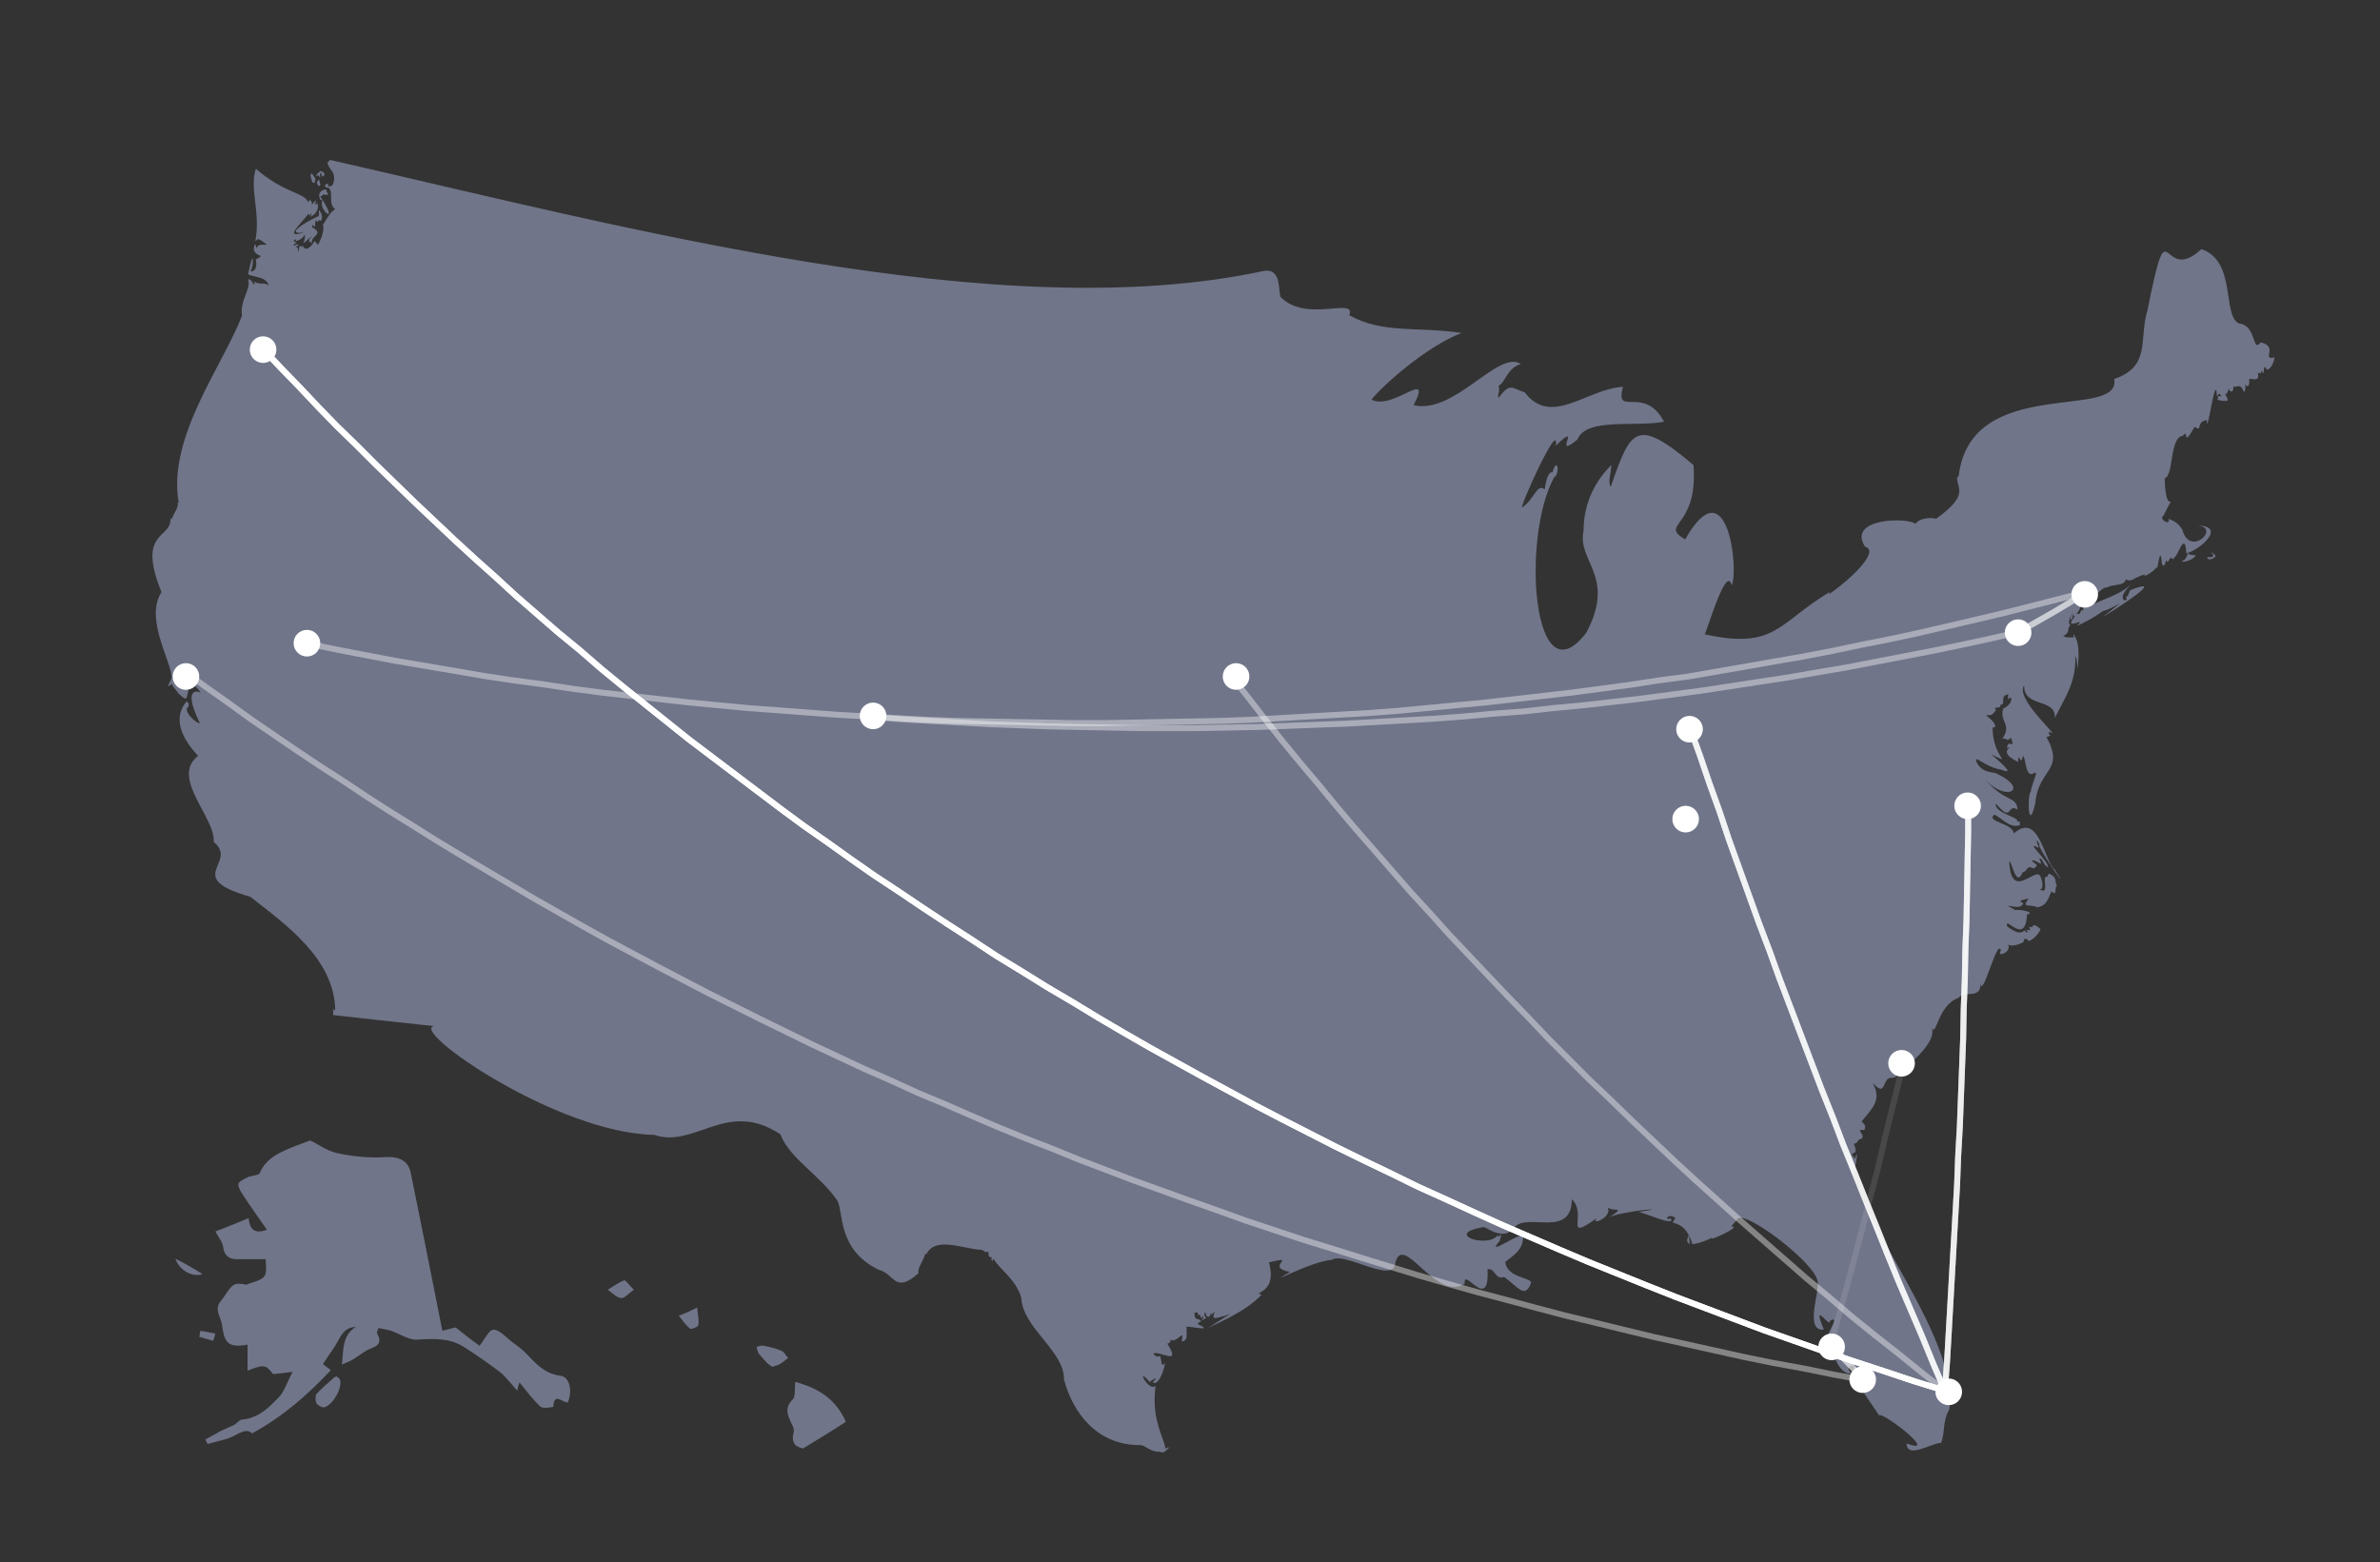 <?xml version="1.0" encoding="utf-8"?>
<!-- Generator: Adobe Illustrator 23.1.1, SVG Export Plug-In . SVG Version: 6.00 Build 0)  -->
<svg version="1.1" xmlns="http://www.w3.org/2000/svg" xmlns:xlink="http://www.w3.org/1999/xlink" x="0px" y="0px"
	 viewBox="0 0 428.8 281.5" style="enable-background:new 0 0 428.8 281.5;" xml:space="preserve">
<rect x="0" y="0" width="428.8" height="281.5" fill="#333333" stroke="none"/>
<style type="text/css">
	.st0{fill:#707589;}
	
		.st1{opacity:0.4;clip-path:url(#SVGID_2_);fill:none;stroke:#FFFFFF;stroke-width:1.07;stroke-linejoin:round;stroke-miterlimit:10;}
	
		.st2{opacity:0.102;clip-path:url(#SVGID_2_);fill:none;stroke:#FFFFFF;stroke-width:1.07;stroke-linejoin:round;stroke-miterlimit:10;}
	
		.st3{opacity:0.702;clip-path:url(#SVGID_2_);fill:none;stroke:#FFFFFF;stroke-width:1.07;stroke-linejoin:round;stroke-miterlimit:10;}
	.st4{clip-path:url(#SVGID_2_);fill:none;stroke:#FFFFFF;stroke-width:1.07;stroke-linejoin:round;stroke-miterlimit:10;}
	.st5{fill:#FFFFFF;}
</style>
<g id="map">
	<path class="st0" d="M67.9,240.2c0.8,1.4,0.6,2.2-1.1,2.8c-1.1,0.4-2.1,1.3-3.1,1.9c-0.6,0.4-1.3,0.6-2.1,1c0.3-2.7,0-5.2,2.5-6.8
		c-1.6,0.1-2.3,0.8-3.3,2.7c-0.7,1.3-1.7,2.5-2.6,4c0.2,0.2,0.7,0.5,1.4,1.1c-4.2,4.5-8.7,8.4-14.2,11.4c-0.6-0.7-1.5-0.5-2.8,0.2
		c-1.5,0.9-3.5,1.2-5.2,1.7c-0.1-0.3-0.3-0.5-0.4-0.8c0.8-0.5,1.7-0.9,2.5-1.4c0.8-0.4,1.7-0.8,2.6-1.2c0.6-0.3,1-1,1.6-1
		c2.9-0.3,4.8-2.2,6.6-4.1c1-1.1,1.4-2.6,2.4-4.5c-1.5,0.2-2.3,0.3-3.5,0.4c-1.2-1.4-1.3-2-4.6-0.6c0-1.6,0-3.1,0-4.7
		c-3.4,0.6-4.2-0.2-4.6-3.6c-0.2-1.4-1.5-2.7-0.2-4.3c0.8-0.9,1.3-2.1,2.2-2.8c0.5-0.4,1.6-0.3,2.4-0.1c1.1-0.5,2.6-0.7,3.2-1.5
		c0.6-0.7,0.2-2.2,0.3-3.1c-1.6,0-3.4,0-5.2,0c-1.4,0-2.3-0.6-2.5-2.2c-0.1-0.9-0.8-1.7-1.4-2.8c1.9-0.7,3.8-1.5,6-2.4
		c0.2,2.3,1.3,2.8,3.3,2.1c-1.6-2.3-3.2-4.5-4.6-6.7c-0.3-0.5-0.7-1.3-0.5-1.7c0.3-0.5,1.1-0.8,1.7-1.1c0.7-0.3,1.9-0.3,2.1-0.7
		c0.9-2.2,2.6-3.2,4.5-4.1c1.3-0.6,2.7-1.1,4.6-1.8c1.3,0.6,3,1.9,4.9,2.3c2.8,0.6,5.8,0.9,8.7,0.7c2.2-0.1,4,0.5,4.5,2.8
		c1.9,9.4,3.8,18.8,5.7,28.5c0.9-0.2,1.8-0.5,2.4-0.6c1.5,1.2,2.9,2.3,4.3,3.3c0.9-1.1,1.7-2.9,2.5-2.9c1.1,0,2.2,1.3,3.2,2.1
		c1.1,0.8,2.2,1.6,3.1,2.6c1.6,1.7,3.2,3.3,5.8,3.6c1.6,0.2,2.2,2.7,1.3,4.8c-0.8,0.2-2.5-2-2.6,0.8c0,0-1.8,0.4-2.3,0
		c-1.4-1.3-2.5-2.8-3.8-4.4c-0.2,0.6-0.3,0.9-0.4,1.5c-1.2-1.3-2.1-2.6-3.3-3.5c-2.1-1.6-4.3-3.1-6.5-4.5c-2.5-1.5-5.3-1.4-8.2-1.2
		c-1.5,0.1-3.1-1-4.7-1.6c-0.7-0.2-1.5-0.3-2.3-0.5C68,239.8,67.9,240,67.9,240.2z"/>
	<path class="st0" d="M60.6,248c0.2,0.2,0.5,0.3,0.6,0.5c0.7,1.4-1.4,5-2.9,5.1c-0.4,0-1.1-0.4-1.3-0.8c-0.2-0.4-0.2-1.2,0-1.6
		c0.9-1,2-1.9,3-2.8C60.1,248.2,60.3,248.2,60.6,248z"/>
	<path class="st0" d="M36.5,229.6c-1.9,0.6-4.2-0.7-4.9-2.8C33.5,227.8,34.8,228.5,36.5,229.6z"/>
	<path class="st0" d="M36.1,239.8c0.9,0.2,1.8,0.3,2.7,0.5c-0.1,0.4-0.2,0.9-0.4,1.3c-0.8-0.2-1.7-0.5-2.5-0.7
		C36,240.6,36,240.2,36.1,239.8z"/>
	<path class="st0" d="M144.7,261c-1-0.2-2.3-0.7-1.7-2.9c0.1-0.5-0.1-1.1-0.4-1.6c-0.7-1.5-1.3-2.8,0.2-4.3c0.6-0.6,0.3-2,0.5-3.2
		c3.9,1.1,7.2,2.9,9.1,7.2C150.3,257.6,147.8,259.1,144.7,261z"/>
	<path class="st0" d="M139.1,246.3c-0.2-0.2-0.6-0.4-0.9-0.7c-0.5-0.5-1-1.1-1.5-1.7c-0.2-0.3-0.3-0.8-0.4-1.2
		c0.4-0.1,0.9-0.3,1.3-0.2c1.1,0.2,2.2,0.5,3.2,0.9c0.5,0.2,0.8,0.9,1.2,1.3c-0.5,0.4-1,0.8-1.5,1.1
		C140.2,246,139.7,246.1,139.1,246.3z"/>
	<path class="st0" d="M114.2,232.4c-1,0.7-1.7,1.6-2.3,1.5c-0.8-0.1-1.6-0.9-2.4-1.5c1-0.6,1.9-1.3,3-1.7
		C112.7,230.7,113.4,231.6,114.2,232.4z"/>
	<path class="st0" d="M125.6,235.6c0.1,1.3,0.4,2.3,0.2,3.2c0,0.3-1.3,0.8-1.5,0.6c-0.7-0.6-1.3-1.4-2-2.3
		C123.5,236.6,124.3,236.3,125.6,235.6z"/>
	<path class="st0" d="M177.9,225.6c0.5-0.4-0.2,1.2,0.8,0.9c-0.1,0.1-0.1,1.4,0.3,0.3c1,1.9,3.9,3.5,5,7c0.2,5.5,7.8,9.6,7.7,14.8
		c1.6,6,6,11.9,13.8,11.8c1,0.1,1.7,1.3,3.6,1.2l-0.1,0c1,0.7,2.2-1.9,1.6-0.6c-0.2-0.1-0.1-0.4-0.6,0.1c-0.4-2.4-2.6-5.3-1.8-11.4
		c-1.2,1.3-3.9-4-0.9-0.5l-0.1-0.3c0.6-0.2,1.7-1.3,0.5,0.2c0.9,0.7,2-1.9,2.2-3.5c-0.8,0.9-0.5-0.2-0.9-1.3
		c-0.1,0.1-0.7,0.4-1.2-0.4c1.1-0.6,5.2,2.4,2.5-1.8c0.1,0.1,1-0.4,0.4-0.8c1.3,1.1,2.8-2.3,2.2,0.4c1.7,0,0.3-3,1.2-2.3
		c-2.2-1.1,5.6,1,1.7-0.8c0.1-0.2-0.2-0.1,0.6-0.5c-0.4-0.8-1.2,0.2-1.2-1.6c0.1,0.3,0.6-0.5,0.7,0.5l0.3-0.1c0-0.2,0.2,1.3,0.5,0.2
		c-0.1-0.1,0.4,0.4-0.2,0.7c0.3,0.2-0.1,0.1,0.8-0.3c0.3,0.2-0.8-0.7-0.1-1c-0.1,0.3,0.6,1.6,1,0c0,0.1,0,0,0.1,0.4
		c0.1,0,0.1-0.1,0.5-0.6c0,0.2,0-0.1-0.2,1.1c-0.1-0.1,1.1,0.2-0.1,0.2c3.5-0.5,5.2-2.3-1,1.8c1.3-0.8,6.7-2.8,9.8-6.1
		c-2-0.5,3,0,1.3-5.9l-0.1,0.1c5.8-1.4-0.9,0.8,3.9,1.7c-5.2,3.1,3.3-1.8,7.6-2.2c2.3-1.5,11.2,4.6,11.4,0.5
		c1.5-5.5,7.3,7.2,12.5,3.8c-0.3-3.2,4.5,5.4,4.1-2.6c1.5-0.2,1.3,2,3,1.4c2.4,1.7,3.7,4,4.8,1.2c0.6-1.1-4.3-0.9-4.6-3.9
		c1.5-1.2,3.2-2.2,3.2-4.4c0.4-1.8-7.2,4-4.2,0.6c0-0.3,0.7-1.8-0.2-0.7c-0.1-0.1-0.1,0-0.1-0.4c-1.7,2.6-10.1-0.2-2.5-1.4
		c1.3,0.7,3.9,2.4,5.6-0.1c2.5-2.4,10.1,2.1,10.2-4.9c2.9,2.8-1.7,7.8,4.5,3.4c-1.3,1.5,3-0.2,1.9-2c0.9,1,3.6-0.3,0.3,1.9
		c1.6-1.1,12.6-2.1,5.2-1c0.6-0.2,7,2.9,5.9,1.1c-1,0.7-0.8-1,0.8-0.1c-0.1,0.2,0.1,0.2-0.3,0.6c-0.7,0.8,2-0.4,3.4,4.1
		c-0.5,0.2-0.5,0-0.6-1.6c-1.5,2.9,2.7,1.3,4.2,0.5c-1.3,1,5.7-2.1,3.4-2c0.3-0.3,0.5-0.6,1.1-1.3c1-2,14.2,7.9,14.5,11.3
		c0.3,2-2.4,8.9,1.1,8.6c-2.3-5.7,1.2,0,1.1-1.6c2.5-1.4-2.2,4.3-0.4,4.4c1.1,1,1.7,5.3,4.3,5.1c-1.7-1.6,1.1-1.7,0.4-1.1
		c0.6,3.1,0.8,3.1,4.6,8.7c0.1-1.1,11.2,7.4,4.9,5c0.1,2.9,4.5-0.1,6.2-0.1c0.8-1.7,0.2-3.9,1.5-6c1.6-11.8-13-29.4-17.3-42.2
		c0.1,0.4,1.2-6,0.3-3c-1.6-1.9,1,0.1-0.2-2.7c0.8,0,0.6-0.9,1.4-0.9c0.8-0.9-1.4-1.7,0.5-1.6c0.3-0.6,0.1-1-0.5-1.5
		c1.4-1.9,3.9-3.7,2-6.9c2.2,2.1,1.6,0.4,2.8-0.9l0,0.1c0.3-0.4,1.8,0.2,1.6-1.2c-0.4,0.7,7.6-5,6.2-8.1c0.8,2.2,1.1-4.1,4.9-5.3
		c0.8-1.4,4.2,0.4,3.9-2.7c0.3,3.3,3.1-8.4,3.7-5.8c-1,1.4,2.4,0.2,1.1-1.4c0.2,1.1,3.4,0,3-0.4c0.2-0.5,0.3-0.5,1,0.1
		c0.2-0.3,0.8-0.1,2-2c0.3-0.2-1.5-1.5-1.4-0.5c-1.5-0.4,0.6,0.9-1.2,0.4c0.1,0,0.6,0.6,0,0.5c-0.4-1.2-0.2,1.4-3.4-1.1
		c-0.4-2.1,3.3,3.7,3.6-2.1c1.7-0.4-1.4-1-2.1-0.8c-3.5-1.9,1.2,0.5,1.4-1.3c-1.2-0.4,0.2-0.6,1-0.8c-1.4,1.9,0.2,0.9,1.6,1.6
		c1.3-0.3,1.7-0.8,2.5-2.9c1.1,1.1,0.5-0.8,1-1c-0.5-0.7,0.2-1.5-1.5-2.2c0.2,0.2-0.4,0.1-0.1,0.6c-1.5-0.6,0.6,3.6-1.6,2.2
		c0.9,0.3,0.6-1.5,0.2-2.3c-0.8-1.9-5.3,4.7-5.6-2.7c0.5-0.1,1.2,4.9,2.4,2c1.1-0.3,0.6-1.4,2-0.7c0.8-0.6,0.8-0.5-0.4-1.4
		c0.8-0.4,2.4,1.6,1.4-0.4c0.7-0.1,0.6,1.1,1.6,1.6c0.1-1.2-4.5-5.1-1.7-3.5c0.1,0-1-2.6,0.2-0.6c-1.2-0.6,6.4,10.3,2.7,4.5
		c-1.9-1.4-2.8-10.6-7.4-6.5c-0.1-1.9-5.1-2.1-3.5-3.4c1.3,0.5,2.7,2.5,4.6,1.9c0-0.1,0.2-1-0.5-0.6l0-0.1l0,0
		c0.6-0.7-4.2-1.5-3.8-3.2c3.1,3.7,1.9-0.2,3.9,1.1c-0.2-2.6-2.1-1.1-5.9-5.5c3.9,4.3,8.3,1.8,1.9-1.1c-1.1-0.2-2.6-0.3-3.4-2
		c-0.5-1.5,1.4,0.9,4.5,1.4c2.4,1,0.4-0.9-1.9-2.8c4.3,2,0.3,0.8,0.3-4.8c1,0,0.3-1.1-1.2-2.2c1.3-0.1,0.9,0.1,1.8-0.9
		c-0.6-1,0.9,0,0.8-1c1.2-0.1-0.3-1.5,1.4-1.9c0.1,0-0.1,0.4,0,1c0.6-1.2,1.2,0.6-0.9,1.6c-0.7,2.4,1.7,2.8-0.2,5.5
		c0.7-0.5,0.8,0.7,1.6-0.3c0.9,2.6-0.5-0.1-0.7,1.9c2-0.5-2.4,0.4,2,2.5c0-2.3,0.4,1.1,0.9-1.1c0.5,0.4,0.4,3.9,1.8,3.2
		c1.3-0.9-0.3,1.8-0.4,3.2c-0.7,0.6-0.5,7.8,0.8,2.1c0.5-6.2,5.4-5.7,2-11.9c0,0,1.3-0.2,0.3-0.6c0,0,0.3,0,0.2-0.4
		c2.9,1.9-6.4-5.9-4.5-8.3c-0.2,4.1,5.8,2.2,5.5,5.9c1.7-3.5,3.9-6.4,3.7-11.1c0.3,0.2,0.2,0.9,0.5,2.3c-0.1-1.2,0.6-4.4-0.8-6.3
		c0,0.2-0.1,0.1,0.1,0.6c-0.3-0.2-1.2,0.2-2-0.3c1.7-0.6,0.4-2.4,1.7-4.2l0.3,0.8c-0.1-0.1-0.1,0-0.2-0.3l0.7,0.2
		c-0.5-0.7,0.7-0.8,0.6-2.1c1.3,0.3,4-3.6,4.8-3.1c0.8-0.7,3.2-0.2,3.4-1.5c1.1,0.6,1.3-0.3,3.4-0.9l0,0.3c0.5-0.3,1.1-0.4,2.2-1.6
		c0.1,1.1,0.6-4.7,0.9-0.6c0.7,1.2,0.6-1.5,1-0.3c0.1,0,0.3-0.4,0.6-0.9c-0.1,0.1,0.7,0.7,0.6,0c0.5,0.4,2-5.2,2.2-0.7
		c2.3-0.5,7.6-5,1.8-5c4.7,0.1-1.1,5.9-2.5,0.8c-0.4-0.7-1-1.5-2.5-2c0.4,1.4-1.9,0-0.9-0.6c2.7-5.6,0.4,1.2,0.2-6.7
		c1.7-0.6,0.8-7.3,3.3-7.7c1.1-1.4-0.2,2.5,2.1-1.6c1.5,1.1,0.1-0.9,2.2-1.2c0,3.5,1.6-9.1,1.8-4.4c0.2,0.2,0.4-0.9,0.8,0.1
		c0.1,0.1-1-0.3-0.5,0.4c-0.9,0.1,0.9,0.6,1.1,0.4c0.6,0.2,0.8-0.1,0.1-1.1c0.3-0.2,0.5-0.3,0.6-1.1c0.1,0.5,0.9,1.1,0.9-0.4
		c0.6,0.4,1.2-0.8,1.9,1.1c0.2-0.3,0.3-0.6,0.2-1.5c0.4,0.8,0.9,0.3,0.7-0.9c0.4-0.2,2,0.7,1.6-1.1c0,0.1,0.1-0.1,0.5,0.1
		c-0.1,0.2,0.3-1.1,0.3-0.1c0.5,0.3,0-2,0.8-0.6c0.6,0,1.2-1,1.4-2.2c-2.5,0.6,0.8-2-2.5-2.7c-1.6,2-0.7-3.1-3.9-3.4
		c-3.1-1.4-0.4-11.3-6.8-13.4c-7.4,6.9-5.7-9-9.7,11c-1.6,5.3,0.7,10.1-6,12.4c1.4,7.6-25.8-0.9-28,17.4l-0.3,0.4
		c0,2,2.2,3.1-3.8,7.4c-0.2-0.2-2.8-0.4-3.7,0.9c-1.3-1.2-12.4-1.1-9.1,4.1c2.6,0.7-1.8,5.3-6.5,8.6c-0.1,0,0.2-0.1,0.1-0.4
		c-9.3,5.6-9.7,10.4-22.5,7.6c0.2,0.3,3.9-12.9,4.9-8.8c1.3-3-0.8-21.7-8.4-8.3c-4.8-2.9,2.4-1.9,1.5-13.4
		c-10.4-8.8-11.3-6.4-14.9,3.9c-0.6-0.8,0.1-2.5,0.1-3.9c-2.7,2.7-5,6.6-5,11.9c-1.2,5.5,5.9,8.1,0.5,18.3c-9.6,12.6-11.8-17-5.8-28
		c1.1-0.5,0.6-4-0.3-0.9c-0.8-0.1-1.2,1.6-1.4,3.1c-1.4-1.2-1.8,1.7-4,3.2c-1,1,6.7-16.2,6-11.1c5-4.8-0.8,2.8,3.9-1.1
		c1.6-4,10.3-2.2,15.6-3.2c-3.6-6.8-8.9-0.6-7.4-6.3c-6.6,0.4-12.9,7.3-17.7,1c-2.3-0.7-2.6-1.9-4.7,1c-0.3-0.4,0.3-1.2,0-2.2
		c1.2-0.5,1.5-3.2,4-3.9C270,62.9,262,74.8,254.7,73c3.5-6.9-3.8,1.1-7.6-1c1.8-2.3,9.6-9.4,16.2-12c-7.8-1.2-14.2,0.2-20.2-3.2
		c1.3-3.4-7.7,1.5-12.4-3.3c-0.4-1.4,0.1-5.1-2.9-4.7c-47.6,10.3-114.5-7.7-168.4-20l0,0.2c-1.2,0.3,0.9,2.1,0.7,2.5
		c0.2,0.3,0.2,2.5-1,2c0.2-1.1-1.4,0.4,0.1,0.3c1,1-0.2,2.9,1.2,3.9c-0.8,0.4-1.4,1.5-2.2,2.8c0.2,0.8-0.1,2.2-0.9,3.6
		c0,0-0.2-0.1-0.6-0.7c-0.1,0.2-1.5,2.5-2.2,0.8l-0.1,0.4c-0.1,0.1,0.2-0.2-0.4-0.3c-0.1,0.3,0,0.1-0.2,0.9
		c-0.5,0.2,0.4-0.8-0.6-0.6c0.1,0,0,0,0.6-0.5c-0.2-0.1-0.1-0.2-0.9,0.2c0,0-0.1-0.3,0.6-0.6l-0.6-0.2c0,0.2,0-0.5,0.5-0.3l-0.2,0.2
		c0.2,0.1,1.2-0.2,1.7-1.1c0.3,1.3-1.3,2.5,1.2,0.3c0,0.3-1,0.7,0.1,1.2c-0.3-1.3,2.3-1.6,0.1-2.8c0-0.1-0.2-0.1,0-0.5
		c0.7,0.8,0.3,0.1,0.6-0.9c0-0.2,0.1,0.9,0.6,0c0.3,0.7,1-0.7,0-1.7c-0.2,0.1,0.1,0.2-0.1,1.1c0.8-0.6-7.4,3.5-2.6,2.9
		c-3.7,1.1-0.9-1.2,0.8-3.4l0.2,0.4c0-0.1,0.1,0.1,0.2-0.5c0,0.2,0.3,0.2-0.1,0.7c0.7-0.4,1.7-1,1.3-2.8L57.2,37l-0.1-0.3l-0.3,0.2
		c0.1-1.2,0.4-1.1-0.7,0.1c0,0,0.4-0.5-0.3-1c-0.1,0,0.1,0.1-0.3,0.4c-0.6-1.7-4.4-1.6-9.4-6c-1.2,3.7,0.9,7.8-0.1,13.1
		c0.6-0.6,0.4-0.6,2,0.5c0.2,0.3-1.6-0.3-1.7,0.7c-0.2,0,0-0.3-0.4-0.7c-0.4,1.3-0.1,1.6,1.2,2.2c-0.1-0.2-0.4,0.4-1,0.5
		c-0.1-0.3,0.6,2.2-0.9,2.2c-0.3,0.3,0.6-1,0.3-2.4c-0.2,0.2-0.5,1.5-0.8,2.9c0.5,0.5,3.5,0.4,3.7,2.1c-0.6-0.8-1.4,0-2.7-0.8
		c0,0,0.1,0.1,0.2,0.5c-0.4,0.3-0.3-0.8-1.2-0.9c0.6,1.9-1.5,3.6-1.1,6.6c-3.4,8.9-13.5,21.9-11.4,33.7l-0.2-0.1
		c0.2,1-0.4,1.4-1.1,3.1l-0.2-0.3c0.4,3.9-6.2,2.1-1.6,13.4c-3,4.6,1.5,12,1.8,15.1c0.4,0.4-1.6,2.8,0.1,1.4c0,0.5,0.6,0.9,1.2,1.8
		c1.7,1.5,1.3,1.1,1.9-1.4c-0.1,0-0.1,0-0.2-0.2c1,0,1.4,0.1,2.3,1.5c-0.2-0.1,0-0.1-0.7-0.3l0.1,0c-2.1-0.1-0.7,3.4,0.4,5.7
		c-0.5,0.2-3.3-2.3-2-3c-0.1-0.2,0.2-0.6-0.4-0.9c-2.4,2.9-1.1,6.4,2.1,9.8c-5.1,3.9,3.2,11.2,2.8,15.5c4.6,3.8-5.7,6.4,6.6,9.9
		c6.4,5,15.2,11.2,15.3,20.5c-0.6-0.3-0.2-1.1-0.4,0.8c5.4,0.6,11.4,1.3,18.2,2c-4.5,0.7,22.1,19.3,39.7,19.6
		c7.3,2.5,13.1-6.5,22.7-0.1c1.7,4.4,7.1,7.3,10.3,12c1.1,2.2,0,8.8,7.4,12.4c2.9,0.7,2.9,4.5,7.2,0.6c-0.3-0.8,0.8-2,1.2-3.5
		l0.2,0.1c1.6-3.1,5.9-1.2,9.6-0.8C177.2,225.1,177.4,225.8,177.9,225.6z"/>
	<path class="st0" d="M395.6,100c-0.4,0.1-0.4,0-1.2-0.1c-0.2-1-0.3,1.1-1.2,1.1C392.8,101.6,395.4,100.9,395.6,100z"/>
	<path class="st0" d="M398.5,100.4c-1.8-0.2-0.3,1.1,0.7-0.2c-0.3-0.5-1.3-1-0.5-0.3C398.7,100,398.9,100.2,398.5,100.4z"/>
	<polygon class="st0" points="373.5,110.7 373.4,110.5 373.5,110.4 373.4,110.4 373.3,110.4 373.2,110.8 373.1,111.1 373,111.6 
		373.1,111.7 373.2,111.6 373.3,111.4 373.4,111.3 373.4,111.2 373.4,110.9 373.5,110.8 	"/>
	<polygon class="st0" points="371.7,114 372,113.9 372.3,113.7 372.4,113.4 372.6,113.2 372.9,112.8 373,112.6 372.6,112.2 
		372,112.6 	"/>
	<path class="st0" d="M383,107.7l0.2,0.2c-0.1,0,0.1,0.2-0.5,0.3c-0.7-0.8,0.1-1.6,1.4-3.1c-1.8,2.1-6.1,3.1-7.9,4.3
		c0-0.4-1-0.3-0.9,0.7c-0.5-0.8-0.4,1.1-1,0.4c-3.5,3.9,2.3,0.2-0.2,2.3c1.3-0.5,3.3-1.6,4.8-2.7c2.2-0.5,5.5-3.3-0.1,1.1
		c1.9-1.1,12.1-7.6,5.1-4.9C383.5,106.6,383.7,107.1,383,107.7z"/>
	<path class="st0" d="M56.5,31.7c0,0,0.1,0.2,0.4,0.6c-0.2,0,0,0.2-0.3,0.7C56,33.1,55.6,30.2,56.5,31.7z"/>
	<path class="st0" d="M57.3,33.5c0-0.4-0.6-0.6,0.3-1.2C57.3,32.6,58.2,33.6,57.3,33.5z"/>
	<path class="st0" d="M58.1,31.8c-0.3,0.1,0.1-0.2-0.4-0.7c0,0.1-0.1,0,0,0.8c-0.3,0.2,0-0.5-0.7-0.2c-0.1-0.3,0.3-0.4,0.7-0.9
		C57.8,30.8,59.1,31.3,58.1,31.8z"/>
	<path class="st0" d="M57.6,35.7c0.1-0.1-0.2,0.3,0.5,0.4c-0.9,1.8,3.3,4.8-0.4-0.7c-0.1-0.2,0.3,0.2,0.5-0.4
		c0.2,0.1,0.2,0.1,0.9,0.1c0.2-0.1-0.4-0.5-0.3-0.9C58.8,34,57.1,34.3,57.6,35.7z"/>
</g>
<g id="constellation">
	<g>
		<defs>
			<polyline id="SVGID_1_" points="-46.2,0 -46.2,281.5 503.2,281.5 503.2,0 			"/>
		</defs>
		<clipPath id="SVGID_2_">
			<use xlink:href="#SVGID_1_"  style="overflow:visible;"/>
		</clipPath>
		<polyline class="st1" points="363.7,113.9 370,110.3 376.2,106.6 		"/>
		<polyline class="st1" points="157.1,129.2 162.4,129.6 167.7,129.9 173.1,130.2 178.4,130.5 183.8,130.7 189.1,130.9 194.5,131 
			199.8,131.1 205.2,131.2 210.5,131.2 215.8,131.2 221.2,131.1 226.5,131 231.9,130.8 237.2,130.6 242.5,130.4 247.9,130.1 
			253.2,129.8 258.5,129.5 263.8,129.1 269.1,128.6 274.5,128.2 279.8,127.6 285.1,127.1 290.4,126.5 295.6,125.9 300.9,125.2 
			306.2,124.5 311.5,123.7 316.7,122.9 322,122.1 327.2,121.2 332.5,120.3 337.7,119.3 342.9,118.3 348.1,117.3 353.4,116.2 
			358.5,115.1 363.7,113.9 		"/>
		<polyline class="st1" points="376.2,106.6 370,110.3 363.7,113.9 		"/>
		<line class="st1" x1="335.9" y1="248.7" x2="329.8" y2="242.3"/>
		<polyline class="st2" points="343.2,190.1 342,195.4 340.7,200.6 339.4,205.9 338.2,211.1 336.8,216.3 335.5,221.5 334.1,226.8 
			332.7,232 331.3,237.1 329.8,242.3 		"/>
		<polyline class="st3" points="304.5,131.2 306.3,136.2 308,141.2 309.8,146.2 311.5,151.3 313.3,156.3 315.1,161.3 316.9,166.3 
			318.8,171.3 320.6,176.3 322.5,181.3 324.4,186.3 326.3,191.3 328.2,196.3 330.2,201.3 332.1,206.3 334.1,211.2 336.1,216.2 
			338.1,221.1 340.1,226.1 342.1,231 344.2,235.9 346.3,240.8 348.3,245.7 350.4,250.6 		"/>
		<polyline class="st4" points="350.4,250.6 344.9,248.9 339.5,247.1 334,245.3 328.6,243.5 323.2,241.6 317.8,239.7 312.5,237.7 
			307.2,235.7 301.9,233.7 296.6,231.6 291.4,229.5 286.2,227.4 281,225.2 275.9,223 270.8,220.8 265.7,218.5 260.7,216.2 
			255.6,213.9 250.7,211.5 245.7,209.1 240.8,206.7 235.9,204.2 231,201.7 226.2,199.2 221.4,196.6 216.6,194 211.9,191.4 
			207.2,188.8 202.5,186.1 197.9,183.4 193.3,180.6 188.7,177.9 184.2,175.1 179.6,172.3 175.2,169.4 170.7,166.5 166.3,163.6 
			162,160.7 157.6,157.8 153.3,154.8 149.1,151.8 144.8,148.8 140.6,145.7 136.5,142.6 132.4,139.5 128.3,136.4 124.2,133.3 
			120.2,130.1 116.2,126.9 112.2,123.7 108.3,120.5 104.5,117.2 100.6,114 96.8,110.7 93,107.4 89.3,104 85.6,100.7 81.9,97.3 
			78.3,93.9 74.7,90.5 71.2,87.1 67.7,83.7 64.2,80.2 60.7,76.8 57.3,73.3 54,69.8 50.6,66.3 47.3,62.8 		"/>
		<polyline class="st3" points="350.4,250.6 348.3,245.7 346.3,240.8 344.2,235.9 342.1,231 340.1,226.1 338.1,221.1 336.1,216.2 
			334.1,211.2 332.1,206.3 330.2,201.3 328.2,196.3 326.3,191.3 324.4,186.3 322.5,181.3 320.6,176.3 318.8,171.3 316.9,166.3 
			315.1,161.3 313.3,156.3 311.5,151.3 309.8,146.2 308,141.2 306.3,136.2 304.5,131.2 		"/>
		<polyline class="st3" points="350.4,250.6 350.8,245.3 351.1,240.1 351.4,234.8 351.7,229.5 352,224.2 352.3,218.9 352.6,213.6 
			352.8,208.3 353.1,203 353.3,197.7 353.5,192.4 353.7,187.1 353.8,181.8 354,176.4 354.1,171.1 354.3,165.8 354.4,160.5 
			354.5,155.2 354.6,149.9 354.6,144.6 		"/>
		<line class="st1" x1="329.8" y1="242.3" x2="335.9" y2="248.7"/>
		<polyline class="st1" points="221.8,121.8 224.9,125.7 228,129.7 231.1,133.6 234.3,137.5 237.6,141.4 240.8,145.3 244.1,149.2 
			247.5,153.1 250.8,156.9 254.2,160.8 257.7,164.6 261.1,168.4 264.7,172.2 268.2,175.9 271.8,179.7 275.4,183.4 279,187.2 
			282.7,190.9 286.4,194.6 290.2,198.2 294,201.9 297.8,205.5 301.6,209.1 305.5,212.7 309.4,216.2 313.4,219.8 317.4,223.3 
			321.4,226.8 325.4,230.3 329.5,233.7 333.6,237.2 337.8,240.6 342,243.9 346.2,247.3 350.4,250.6 		"/>
		<polyline class="st1" points="55.6,116 60.9,117.1 66.1,118.1 71.4,119.1 76.7,120 82,120.9 87.2,121.8 92.5,122.6 97.8,123.3 
			103.1,124.1 108.4,124.8 113.7,125.4 119,126 124.3,126.6 129.6,127.1 134.9,127.6 140.3,128 145.6,128.4 150.9,128.8 
			156.2,129.1 161.5,129.4 166.8,129.7 172.2,129.9 177.5,130 182.8,130.1 188.1,130.2 193.4,130.3 198.7,130.3 204,130.2 
			209.4,130.1 214.7,130 220,129.9 225.3,129.7 230.6,129.4 235.8,129.1 241.1,128.8 246.4,128.5 251.7,128.1 257,127.6 
			262.2,127.1 267.5,126.6 272.8,126 278,125.4 283.2,124.8 288.5,124.1 293.7,123.4 298.9,122.6 304.2,121.9 309.4,121 
			314.6,120.1 319.7,119.2 324.9,118.3 330.1,117.3 335.3,116.2 340.4,115.2 345.5,114.1 350.7,112.9 355.8,111.7 360.9,110.5 
			366,109.2 371.1,107.9 376.2,106.6 		"/>
		<polyline class="st3" points="354.6,144.6 354.6,149.9 354.5,155.2 354.4,160.5 354.3,165.8 354.1,171.1 354,176.4 353.8,181.8 
			353.7,187.1 353.5,192.4 353.3,197.7 353.1,203 352.8,208.3 352.6,213.6 352.3,218.9 352,224.2 351.7,229.5 351.4,234.8 
			351.1,240.1 350.8,245.3 350.4,250.6 		"/>
		<polyline class="st4" points="47.3,62.8 50.6,66.3 54,69.8 57.3,73.3 60.7,76.8 64.2,80.2 67.7,83.7 71.2,87.1 74.7,90.5 
			78.3,93.9 81.9,97.3 85.6,100.7 89.3,104 93,107.4 96.8,110.7 100.6,114 104.5,117.2 108.3,120.5 112.2,123.7 116.2,126.9 
			120.2,130.1 124.2,133.3 128.3,136.4 132.4,139.5 136.5,142.6 140.6,145.7 144.8,148.8 149.1,151.8 153.3,154.8 157.6,157.8 
			162,160.7 166.3,163.6 170.7,166.5 175.2,169.4 179.6,172.3 184.2,175.1 188.7,177.9 193.3,180.6 197.9,183.4 202.5,186.1 
			207.2,188.8 211.9,191.4 216.6,194 221.4,196.6 226.2,199.2 231,201.7 235.9,204.2 240.8,206.7 245.7,209.1 250.7,211.5 
			255.6,213.9 260.7,216.2 265.7,218.5 270.8,220.8 275.9,223 281,225.2 286.2,227.4 291.4,229.5 296.6,231.6 301.9,233.7 
			307.2,235.7 312.5,237.7 317.8,239.7 323.2,241.6 328.6,243.5 334,245.3 339.5,247.1 344.9,248.9 350.4,250.6 		"/>
		<polyline class="st1" points="33.1,120.9 37.1,123.8 41.2,126.7 45.2,129.6 49.3,132.4 53.4,135.2 57.6,138 61.8,140.7 66,143.5 
			70.2,146.2 74.4,148.8 78.7,151.5 83,154.1 87.4,156.7 91.8,159.3 96.2,161.9 100.6,164.4 105,166.9 109.5,169.4 114,171.8 
			118.5,174.2 123.1,176.6 127.7,179 132.3,181.3 136.9,183.6 141.6,185.9 146.3,188.2 151,190.4 155.7,192.6 160.5,194.7 
			165.3,196.9 170.1,198.9 174.9,201 179.8,203.1 184.7,205.1 189.6,207 194.5,209 199.5,210.9 204.5,212.8 209.5,214.6 
			214.5,216.4 219.6,218.2 224.6,220 229.7,221.7 234.8,223.4 240,225 245.1,226.6 250.3,228.2 255.5,229.8 260.7,231.3 266,232.8 
			271.3,234.2 276.5,235.6 281.8,237 287.2,238.3 292.5,239.6 297.9,240.9 303.3,242.1 308.7,243.3 314.1,244.5 319.5,245.6 
			325,246.6 330.4,247.7 335.9,248.7 		"/>
	</g>
	<circle class="st5" cx="222.7" cy="121.9" r="2.4"/>
	<circle class="st5" cx="157.3" cy="129" r="2.4"/>
	<circle class="st5" cx="55.3" cy="115.9" r="2.4"/>
	<circle class="st5" cx="47.4" cy="63" r="2.4"/>
	<circle class="st5" cx="33.5" cy="121.9" r="2.4"/>
	<circle class="st5" cx="303.7" cy="147.6" r="2.4"/>
	<circle class="st5" cx="354.5" cy="145.2" r="2.4"/>
	<circle class="st5" cx="375.6" cy="107.1" r="2.4"/>
	<circle class="st5" cx="363.6" cy="114" r="2.4"/>
	<circle class="st5" cx="342.6" cy="191.6" r="2.4"/>
	<circle class="st5" cx="351.1" cy="250.8" r="2.4"/>
	<circle class="st5" cx="335.6" cy="248.6" r="2.4"/>
	<circle class="st5" cx="330" cy="242.7" r="2.4"/>
	<circle class="st5" cx="304.4" cy="131.4" r="2.4"/>
</g>
</svg>

